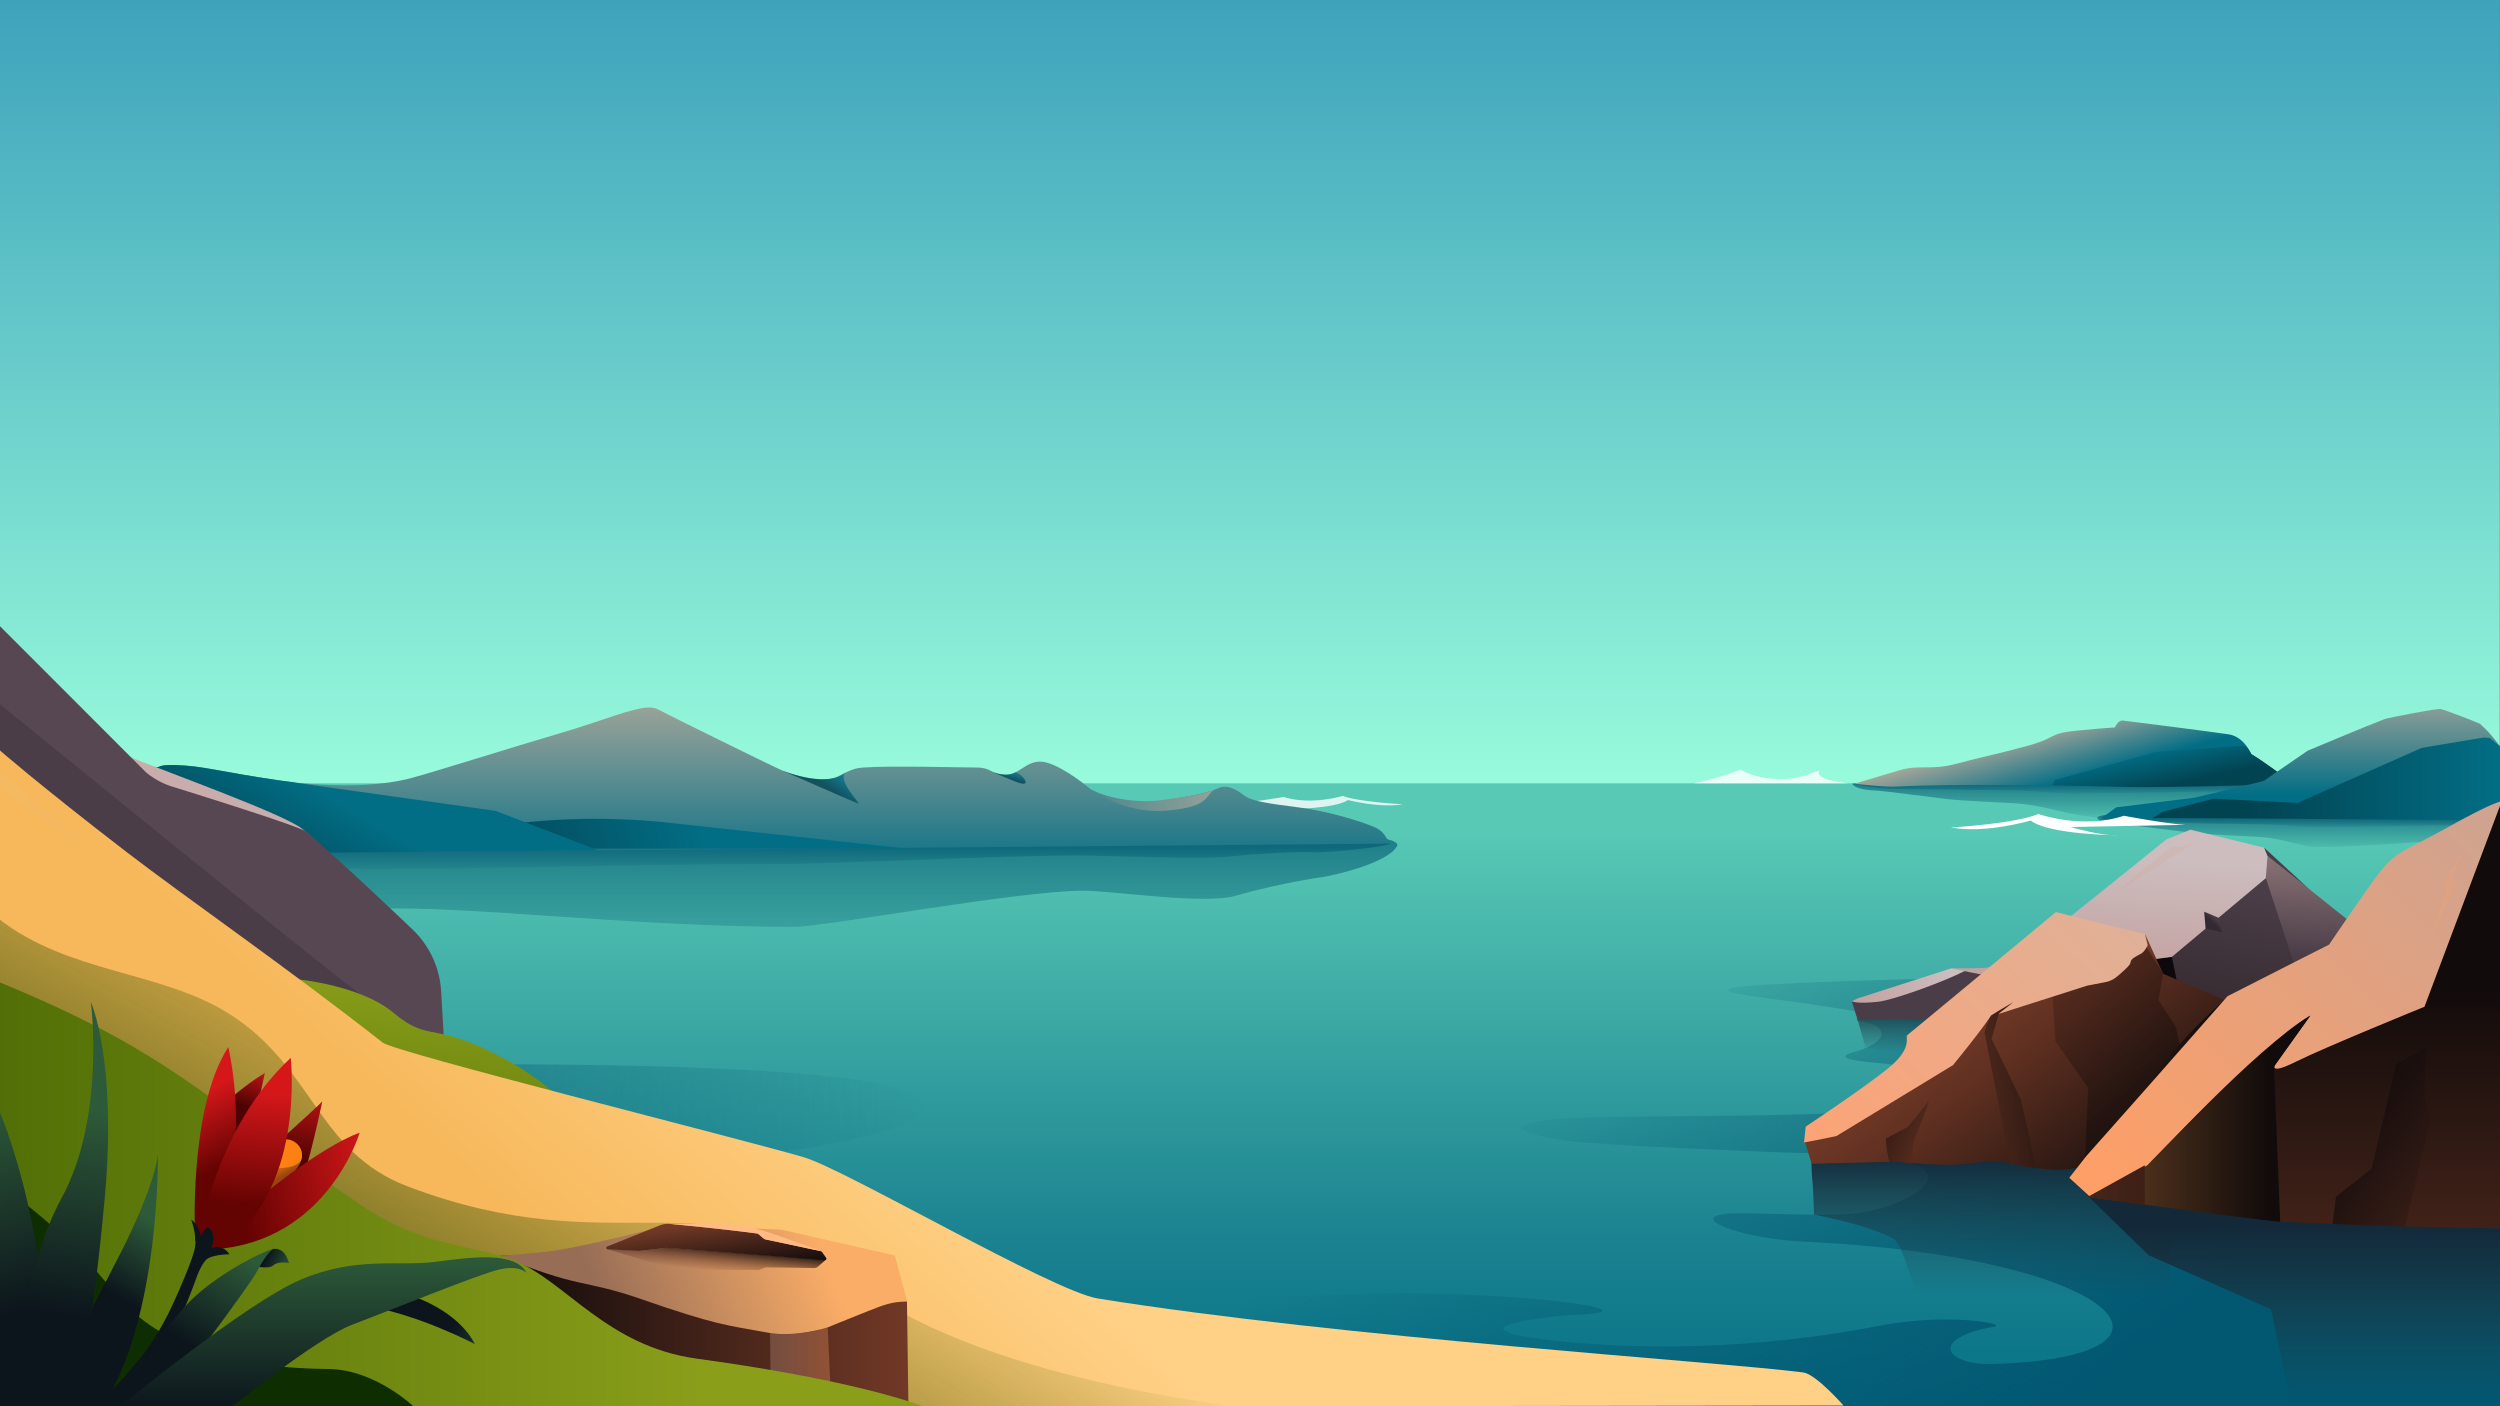 <svg xmlns="http://www.w3.org/2000/svg" xmlns:xlink="http://www.w3.org/1999/xlink" viewBox="0 0 1920 1080"><rect x="0" y="0" width="1920" height="1080" fill="#808080" stroke="none"/><defs><style>.cls-1{fill:none;}.cls-2{isolation:isolate;}.cls-3{clip-path:url(#clip-path);}.cls-4{fill:url(#未命名的渐变_317);}.cls-5{fill:url(#未命名的渐变_758);}.cls-6{fill:url(#未命名的渐变_109);}.cls-58,.cls-7{fill:#fff;}.cls-12,.cls-13,.cls-7{opacity:0.8;}.cls-8{fill:url(#未命名的渐变_109-2);}.cls-18,.cls-20,.cls-43,.cls-51,.cls-54,.cls-9{mix-blend-mode:multiply;}.cls-9{fill:url(#未命名的渐变_109-3);}.cls-10{fill:url(#未命名的渐变_257);}.cls-11{fill:url(#未命名的渐变_305);}.cls-12,.cls-13{mix-blend-mode:overlay;}.cls-12{fill:url(#未命名的渐变_305-2);}.cls-13{fill:url(#未命名的渐变_305-3);}.cls-14{fill:url(#未命名的渐变_305-4);}.cls-15{fill:url(#未命名的渐变_257-2);}.cls-16{fill:url(#未命名的渐变_211);}.cls-17{fill:url(#未命名的渐变_211-2);}.cls-18{fill:url(#未命名的渐变_109-4);}.cls-19{fill:url(#未命名的渐变_109-5);}.cls-20{fill:url(#未命名的渐变_109-6);}.cls-21{fill:url(#未命名的渐变_92);}.cls-22{fill:url(#未命名的渐变_869);}.cls-23{fill:url(#未命名的渐变_876);}.cls-24{fill:url(#未命名的渐变_92-2);}.cls-25{fill:url(#未命名的渐变_102);}.cls-26{fill:url(#未命名的渐变_868);}.cls-27{fill:#0c080c;}.cls-28{fill:url(#未命名的渐变_816);}.cls-29{opacity:0.5;fill:url(#未命名的渐变_68);}.cls-30{fill:url(#未命名的渐变_456);}.cls-31{fill:url(#未命名的渐变_868-2);}.cls-32{fill:url(#未命名的渐变_257-3);}.cls-33{fill:url(#未命名的渐变_305-5);}.cls-34{fill:url(#未命名的渐变_257-4);}.cls-35{fill:url(#未命名的渐变_305-6);}.cls-36{fill:#c9adac;}.cls-37{fill:#564753;}.cls-38{fill:#4a3d47;}.cls-39{fill:url(#未命名的渐变_576);}.cls-40{fill:url(#未命名的渐变_912);}.cls-41{fill:url(#未命名的渐变_631);}.cls-42{fill:url(#未命名的渐变_68-2);}.cls-43,.cls-50{opacity:0.3;}.cls-43{fill:url(#未命名的渐变_18);}.cls-44{fill:url(#未命名的渐变_68-3);}.cls-45{fill:url(#未命名的渐变_5);}.cls-46{fill:url(#未命名的渐变_479);}.cls-47{fill:url(#未命名的渐变_21);}.cls-48{fill:url(#未命名的渐变_68-4);}.cls-49{fill:url(#未命名的渐变_793);}.cls-50{fill:url(#未命名的渐变_5-2);}.cls-51,.cls-54{opacity:0.2;}.cls-51{fill:url(#未命名的渐变_5-3);}.cls-52{fill:url(#未命名的渐变_888);}.cls-53{fill:url(#未命名的渐变_68-5);}.cls-54{fill:url(#未命名的渐变_5-4);}.cls-55{fill:url(#未命名的渐变_698);}.cls-56{fill:url(#未命名的渐变_576-2);}.cls-57{fill:url(#未命名的渐变_639);}.cls-59{fill:url(#未命名的渐变_842);}.cls-60{fill:url(#未命名的渐变_68-6);}.cls-61{fill:#ffbb83;}.cls-62{fill:url(#未命名的渐变_60);}.cls-63{fill:url(#未命名的渐变_926);}.cls-64{fill:url(#未命名的渐变_926-2);}.cls-65{fill:url(#未命名的渐变_926-3);}.cls-66{fill:url(#未命名的渐变_928);}.cls-67{fill:url(#未命名的渐变_928-2);}.cls-68{fill:url(#未命名的渐变_1072);}.cls-69{fill:url(#未命名的渐变_1072-2);}.cls-70{fill:url(#未命名的渐变_914);}.cls-71{fill:url(#未命名的渐变_914-2);}.cls-72{fill:url(#未命名的渐变_914-3);}.cls-73{fill:#0c151c;}.cls-74{fill:url(#未命名的渐变_926-4);}.cls-75{fill:url(#未命名的渐变_926-5);}.cls-76{fill:url(#未命名的渐变_926-6);}.cls-77{fill:url(#未命名的渐变_926-7);}</style><clipPath id="clip-path"><rect class="cls-1" width="1920" height="1080"/></clipPath><linearGradient id="未命名的渐变_317" x1="957.14" y1="594.66" x2="957.14" y2="-8.61" gradientUnits="userSpaceOnUse"><stop offset="0" stop-color="#97fadb"/><stop offset="1" stop-color="#3da1bb"/></linearGradient><linearGradient id="未命名的渐变_758" x1="961.29" y1="637.33" x2="961.29" y2="1108.48" gradientUnits="userSpaceOnUse"><stop offset="0" stop-color="#58c9b5"/><stop offset="0.67" stop-color="#1a8290"/><stop offset="1" stop-color="#026e85"/></linearGradient><linearGradient id="未命名的渐变_109" x1="2879.16" y1="611.54" x2="2879.16" y2="654.9" gradientTransform="matrix(-0.25, 0, 0, 1, 2494.02, 0)" gradientUnits="userSpaceOnUse"><stop offset="0" stop-color="#025771"/><stop offset="1" stop-color="#025771" stop-opacity="0"/></linearGradient><linearGradient id="未命名的渐变_109-2" x1="566.56" y1="587.73" x2="566.56" y2="753.86" gradientTransform="matrix(1, 0, 0, 1, 0, 0)" xlink:href="#未命名的渐变_109"/><linearGradient id="未命名的渐变_109-3" x1="564.19" y1="635.35" x2="564.19" y2="671.2" gradientTransform="matrix(1, 0, 0, 1, 0, 0)" xlink:href="#未命名的渐变_109"/><linearGradient id="未命名的渐变_257" x1="545.36" y1="381.8" x2="545.36" y2="675.12" gradientUnits="userSpaceOnUse"><stop offset="0.45" stop-color="#bbae9c"/><stop offset="1" stop-color="#026e85"/></linearGradient><linearGradient id="未命名的渐变_305" x1="285.42" y1="713.5" x2="542.74" y2="641.32" gradientUnits="userSpaceOnUse"><stop offset="0.28" stop-color="#024352"/><stop offset="1" stop-color="#026e85"/></linearGradient><linearGradient id="未命名的渐变_305-2" x1="774.73" y1="599.88" x2="776.48" y2="593.5" xlink:href="#未命名的渐变_305"/><linearGradient id="未命名的渐变_305-3" x1="629.48" y1="605.51" x2="638.9" y2="592.76" xlink:href="#未命名的渐变_305"/><linearGradient id="未命名的渐变_305-4" x1="204.68" y1="727.44" x2="268.13" y2="619.3" xlink:href="#未命名的渐变_305"/><linearGradient id="未命名的渐变_257-2" x1="1165.04" y1="560.53" x2="748.12" y2="636.22" xlink:href="#未命名的渐变_257"/><linearGradient id="未命名的渐变_211" x1="1474.21" y1="1174.1" x2="1185.56" y2="812.79" gradientUnits="userSpaceOnUse"><stop offset="0" stop-color="#025771"/><stop offset="0.48" stop-color="#025771" stop-opacity="0.52"/><stop offset="1" stop-color="#025771" stop-opacity="0"/></linearGradient><linearGradient id="未命名的渐变_211-2" x1="-291.02" y1="858.36" x2="722.98" y2="858.36" xlink:href="#未命名的渐变_211"/><linearGradient id="未命名的渐变_109-4" x1="2873.46" y1="624.3" x2="2873.46" y2="636.46" xlink:href="#未命名的渐变_109"/><linearGradient id="未命名的渐变_109-5" x1="3630.57" y1="585.56" x2="3630.57" y2="633.24" xlink:href="#未命名的渐变_109"/><linearGradient id="未命名的渐变_109-6" x1="3627.37" y1="596.29" x2="3627.37" y2="610.8" xlink:href="#未命名的渐变_109"/><linearGradient id="未命名的渐变_92" x1="1469.54" y1="768.51" x2="1469.54" y2="808.92" gradientUnits="userSpaceOnUse"><stop offset="0" stop-color="#132838"/><stop offset="1" stop-color="#22424c" stop-opacity="0"/></linearGradient><linearGradient id="未命名的渐变_869" x1="1626.94" y1="727.11" x2="1634.19" y2="584.26" gradientUnits="userSpaceOnUse"><stop offset="0" stop-color="#4a3d47"/><stop offset="1" stop-color="#c3a2a0"/></linearGradient><linearGradient id="未命名的渐变_876" x1="1702.6" y1="770.38" x2="1720.93" y2="682.11" gradientUnits="userSpaceOnUse"><stop offset="0" stop-color="#382c32"/><stop offset="1" stop-color="#4a3d47"/></linearGradient><linearGradient id="未命名的渐变_92-2" x1="1529.13" y1="886.14" x2="1529.13" y2="995.03" xlink:href="#未命名的渐变_92"/><linearGradient id="未命名的渐变_102" x1="1756.24" y1="939.34" x2="1756.24" y2="1077.86" gradientUnits="userSpaceOnUse"><stop offset="0" stop-color="#132838"/><stop offset="0.33" stop-color="#172f3d" stop-opacity="0.73"/><stop offset="0.97" stop-color="#21414b" stop-opacity="0.04"/><stop offset="1" stop-color="#22424c" stop-opacity="0"/></linearGradient><linearGradient id="未命名的渐变_868" x1="1623.34" y1="657.06" x2="1617.13" y2="743.92" gradientUnits="userSpaceOnUse"><stop offset="0" stop-color="#cdbdbf"/><stop offset="1" stop-color="#c3a2a0"/></linearGradient><linearGradient id="未命名的渐变_816" x1="1624.74" y1="927.7" x2="1512.11" y2="779.34" gradientUnits="userSpaceOnUse"><stop offset="0" stop-color="#110b0b"/><stop offset="0.28" stop-color="#301a14"/><stop offset="0.76" stop-color="#603021"/><stop offset="1" stop-color="#723926"/></linearGradient><linearGradient id="未命名的渐变_68" x1="1645.07" y1="831.24" x2="1512.43" y2="698.68" gradientUnits="userSpaceOnUse"><stop offset="0" stop-color="#110b0b"/><stop offset="1" stop-color="#723926"/></linearGradient><linearGradient id="未命名的渐变_456" x1="1422.66" y1="849.55" x2="1516.43" y2="891.4" gradientUnits="userSpaceOnUse"><stop offset="0" stop-color="#110b0b"/><stop offset="0.23" stop-color="#2f1913"/><stop offset="0.56" stop-color="#532a1d"/><stop offset="0.83" stop-color="#6a3524"/><stop offset="1" stop-color="#723926"/></linearGradient><linearGradient id="未命名的渐变_868-2" x1="1497.01" y1="745.13" x2="1427.02" y2="772.82" xlink:href="#未命名的渐变_868"/><linearGradient id="未命名的渐变_257-3" x1="1566.75" y1="513" x2="1590.81" y2="599.2" xlink:href="#未命名的渐变_257"/><linearGradient id="未命名的渐变_305-5" x1="1671.03" y1="613.76" x2="1662.41" y2="573.58" xlink:href="#未命名的渐变_305"/><linearGradient id="未命名的渐变_257-4" x1="1766.78" y1="445.77" x2="1766.78" y2="610.22" xlink:href="#未命名的渐变_257"/><linearGradient id="未命名的渐变_305-6" x1="1652.73" y1="598.19" x2="1920.31" y2="598.19" xlink:href="#未命名的渐变_305"/><linearGradient id="未命名的渐变_576" x1="351.56" y1="751.84" x2="323.07" y2="1012" gradientUnits="userSpaceOnUse"><stop offset="0" stop-color="#8a9e1a"/><stop offset="1" stop-color="#416201"/></linearGradient><linearGradient id="未命名的渐变_912" x1="515.47" y1="1041.12" x2="686.92" y2="849.81" gradientUnits="userSpaceOnUse"><stop offset="0" stop-color="#f7b85b"/><stop offset="1" stop-color="#ffd187"/></linearGradient><linearGradient id="未命名的渐变_631" x1="524.7" y1="830.77" x2="328.21" y2="1180.25" gradientUnits="userSpaceOnUse"><stop offset="0" stop-color="#416201" stop-opacity="0"/><stop offset="1" stop-color="#1b3701"/></linearGradient><linearGradient id="未命名的渐变_68-2" x1="1668.05" y1="790.49" x2="1651.93" y2="727.27" xlink:href="#未命名的渐变_68"/><linearGradient id="未命名的渐变_18" x1="138.41" y1="699.95" x2="-103.87" y2="522" gradientUnits="userSpaceOnUse"><stop offset="0" stop-color="#f7b85b"/><stop offset="1" stop-color="#eac180"/></linearGradient><linearGradient id="未命名的渐变_68-3" x1="1756.43" y1="758.49" x2="1756.43" y2="1132.6" xlink:href="#未命名的渐变_68"/><linearGradient id="未命名的渐变_5" x1="1936.82" y1="619.28" x2="1629.66" y2="925.17" gradientUnits="userSpaceOnUse"><stop offset="0" stop-color="#cca392"/><stop offset="1" stop-color="#fe9f67"/></linearGradient><linearGradient id="未命名的渐变_479" x1="1791.35" y1="843.89" x2="1968.05" y2="981.93" gradientUnits="userSpaceOnUse"><stop offset="0" stop-color="#110b0b"/><stop offset="0.2" stop-color="#1e110f"/><stop offset="0.56" stop-color="#402118"/><stop offset="1" stop-color="#723926"/></linearGradient><linearGradient id="未命名的渐变_21" x1="1743.57" y1="859.16" x2="1576.9" y2="859.16" gradientUnits="userSpaceOnUse"><stop offset="0" stop-color="#110b0b"/><stop offset="1" stop-color="#744926"/></linearGradient><linearGradient id="未命名的渐变_68-4" x1="378.26" y1="986.59" x2="732.98" y2="986.59" gradientTransform="matrix(0.89, 0.07, 0, 1, 47.41, -16.92)" xlink:href="#未命名的渐变_68"/><linearGradient id="未命名的渐变_793" x1="465.26" y1="1011.57" x2="626.4" y2="947.87" gradientUnits="userSpaceOnUse"><stop offset="0" stop-color="#976d56"/><stop offset="1" stop-color="#faad67"/></linearGradient><linearGradient id="未命名的渐变_5-2" x1="596.48" y1="1049.38" x2="634.24" y2="1049.38" xlink:href="#未命名的渐变_5"/><linearGradient id="未命名的渐变_5-3" x1="1699.73" y1="642.27" x2="1411.14" y2="778.02" gradientTransform="matrix(1, -0.06, 0.06, 1, -36.95, 100.31)" xlink:href="#未命名的渐变_5"/><linearGradient id="未命名的渐变_888" x1="1618.58" y1="827.7" x2="1468.19" y2="841.92" gradientUnits="userSpaceOnUse"><stop offset="0.15" stop-color="#110b0b"/><stop offset="0.45" stop-color="#381e16"/><stop offset="0.81" stop-color="#623122"/><stop offset="1" stop-color="#723926"/></linearGradient><linearGradient id="未命名的渐变_68-5" x1="1830.97" y1="901.71" x2="1421.97" y2="920.71" xlink:href="#未命名的渐变_68"/><linearGradient id="未命名的渐变_5-4" x1="1838.52" y1="691.74" x2="1885.87" y2="691.74" gradientTransform="matrix(0.39, -0.1, -0.24, 1.06, 1309.62, 138.12)" xlink:href="#未命名的渐变_5"/><linearGradient id="未命名的渐变_698" x1="1702.22" y1="705.44" x2="1699.05" y2="708.79" gradientUnits="userSpaceOnUse"><stop offset="0" stop-color="#4a3d47"/><stop offset="1" stop-color="#322932"/></linearGradient><linearGradient id="未命名的渐变_576-2" x1="540.99" y1="918.17" x2="-154.34" y2="918.17" xlink:href="#未命名的渐变_576"/><linearGradient id="未命名的渐变_639" x1="196.82" y1="815.54" x2="166.83" y2="959.48" gradientUnits="userSpaceOnUse"><stop offset="0" stop-color="#416201"/><stop offset="1" stop-color="#0e2d01"/></linearGradient><linearGradient id="未命名的渐变_842" x1="567.59" y1="1125.29" x2="565.22" y2="1089.67" gradientTransform="matrix(0.87, 0.06, 0, -0.57, 54.86, 1563.34)" gradientUnits="userSpaceOnUse"><stop offset="0" stop-color="#110b0b"/><stop offset="0.89" stop-color="#653322" stop-opacity="0.14"/><stop offset="1" stop-color="#723926" stop-opacity="0"/></linearGradient><linearGradient id="未命名的渐变_68-6" x1="568.3" y1="979.32" x2="565.57" y2="938.31" gradientTransform="matrix(0.89, -0.05, 0, 1, 48.04, 27.96)" xlink:href="#未命名的渐变_68"/><linearGradient id="未命名的渐变_60" x1="1636.82" y1="675.02" x2="1403.25" y2="913.9" gradientUnits="userSpaceOnUse"><stop offset="0" stop-color="#ddb29a"/><stop offset="1" stop-color="#fea274"/></linearGradient><linearGradient id="未命名的渐变_926" x1="-33.86" y1="854.42" x2="10.65" y2="1007.89" gradientUnits="userSpaceOnUse"><stop offset="0" stop-color="#2d5a39"/><stop offset="1" stop-color="#0c151c"/></linearGradient><linearGradient id="未命名的渐变_926-2" x1="124.31" y1="941.84" x2="92.42" y2="996.98" xlink:href="#未命名的渐变_926"/><linearGradient id="未命名的渐变_926-3" x1="70.68" y1="852.55" x2="44.77" y2="1009.34" xlink:href="#未命名的渐变_926"/><linearGradient id="未命名的渐变_928" x1="200.45" y1="816.19" x2="187" y2="849.21" gradientUnits="userSpaceOnUse"><stop offset="0" stop-color="#d5171a"/><stop offset="1" stop-color="#4e0302"/></linearGradient><linearGradient id="未命名的渐变_928-2" x1="238.76" y1="826.7" x2="221.14" y2="889.13" xlink:href="#未命名的渐变_928"/><linearGradient id="未命名的渐变_1072" x1="211.32" y1="886.86" x2="222.67" y2="907.87" gradientUnits="userSpaceOnUse"><stop offset="0.18" stop-color="#fc8112"/><stop offset="0.73" stop-color="#9a4511"/></linearGradient><linearGradient id="未命名的渐变_1072-2" x1="211.82" y1="886.07" x2="241.99" y2="941.92" xlink:href="#未命名的渐变_1072"/><linearGradient id="未命名的渐变_914" x1="290.34" y1="898.11" x2="182.95" y2="925.13" gradientUnits="userSpaceOnUse"><stop offset="0" stop-color="#d5171a"/><stop offset="1" stop-color="#630302"/></linearGradient><linearGradient id="未命名的渐变_914-2" x1="144.65" y1="843.97" x2="171.49" y2="895.86" xlink:href="#未命名的渐变_914"/><linearGradient id="未命名的渐变_914-3" x1="192.9" y1="838.31" x2="185.97" y2="925.6" xlink:href="#未命名的渐变_914"/><linearGradient id="未命名的渐变_926-4" x1="390.43" y1="1050.97" x2="344.93" y2="1024.56" xlink:href="#未命名的渐变_926"/><linearGradient id="未命名的渐变_926-5" x1="224.22" y1="974.55" x2="204.38" y2="965.88" xlink:href="#未命名的渐变_926"/><linearGradient id="未命名的渐变_926-6" x1="180.07" y1="959.53" x2="138.21" y2="1027.96" xlink:href="#未命名的渐变_926"/><linearGradient id="未命名的渐变_926-7" x1="248.09" y1="965.61" x2="248.09" y2="1082.81" xlink:href="#未命名的渐变_926"/></defs><title>背景图</title><g class="cls-2"><g id="图层_1" data-name="图层 1"><g class="cls-3"><rect class="cls-4" x="-5.49" y="-4.41" width="1925.26" height="615.42"/><polygon class="cls-5" points="1926.62 601.62 -5.11 601.62 -5.11 1091.25 1927.69 1080.31 1926.62 601.62"/><path class="cls-6" d="M1930,628.41l-312.92-2.57s-7.16.91-6.3,2.54c2.56,4.83,16.24,4.54,19.09,4.69,4.64.25,45.06,5.52,53.56,6.52,11.67,1.38,43.84,2.71,52.31,3.26,17.44,1.13,33.91,7.67,41.77,7.69,43.21.07,91.35-5.85,114.85-5,7.42.28,25.79.9,42.44,3Z"/><path class="cls-7" d="M1077.6,617.68s-33.37-1.65-46.49-6.41c0,0-23.7,7.44-45.34.83,0,0-23,3.93-32.68,4.34,0,0,23,0,35.67,5,0,0,36.59-.21,46.49-7C1035.26,614.37,1059.19,620.78,1077.6,617.68Z"/><path class="cls-8" d="M59.93,649.73s31,89.84,61.77,87.41c128-10.11-51.67-17.69,52.25-30.82,46.19-5.83,97.19-7.56,117.76-8.36,65.2-2.53,198.76,14.11,318.66,13.9,21.82,0,171.88-27.65,220.86-27.8,23.53-.07,93.72,11,118.17,3.79,23.17-6.79,53-12.5,64.79-14,7.85-1,51.67-10.62,58.78-24.17,2.4-4.57-17.48-7.12-17.48-7.12Z"/><path class="cls-9" d="M60.48,648.9s113.61,18.74,228.11,18.71c64.79,0,199.69-4.07,318.84-4.12,21.68,0,170.79-6.49,219.46-6.53,23.38,0,94.55,3.45,117.43.89,21.37-2.4,54.89-4,64.38-3.3,7.51.55,51.94-3.36,59-6.54,2.38-1.07-18-.81-18-.81Z"/><path class="cls-10" d="M1066.6,647.92s-2-8.2-9.36-11.9-35-12.73-59-15.8-37.13-5-42.24-9c-11-8.57-16.38-7.55-20.07-6-11.77,5-20.79,5.74-44.18,10.05s-50.39-5.74-55.32-10.05-25.85-20.31-37.55-20.31-16.21,10.57-27.29,10-10.34-5.44-21.42-5.44-65.61-1.55-87.41,0c-5,.36-8.62,1.23-19.08,6.77s-33.86-.62-42.47-4.31S513.1,549,506.28,545.29c-5.41-2.93-10.46-2.46-22.16.62s-28.18,9.68-57.72,18.3-89.87,27.7-110.19,33.24-56,8.62-102.19,1.85-57.86-11.08-78.79-11.7-3.34,3.69-34.12,1.85-75.73,16-75.73,16l-1.26,51.36Z"/><path class="cls-11" d="M373.41,635.49h0A533.49,533.49,0,0,1,514.89,632l181,19.71H411.4Z"/><path class="cls-12" d="M781.21,600.74c12.56,4.75,4-6.66-1.35-7.4l-.3,0a14.65,14.65,0,0,1-7.65,1.59,26.25,26.25,0,0,1-8.06-1.58l-.57,0S773.65,597.88,781.21,600.74Z"/><path class="cls-13" d="M601,591.87s56.2,24.75,58.28,25.27-16.19-17.43-10.24-23.45C647.9,594.1,637.12,605.54,601,591.87Z"/><path class="cls-14" d="M132.82,655.88l326-2.78.68,0-78.88-30.35L226.44,601.09l-.23-.21q-6-.68-12.19-1.59c-46.17-6.77-57.86-11.08-78.79-11.7s-3.34,3.69-34.12,1.85c-8.65-.52-18.42.52-28,2.28Z"/><path class="cls-15" d="M932,607a1.36,1.36,0,0,0,.3-.29c-10.17,3.72-19.17,4.8-40.23,7.76-22.47,3.16-47.17-3.65-54.35-8.3,0,0,25,19,57.59,16.42C928.26,619.91,925.32,611.74,932,607Z"/><path class="cls-16" d="M949,974.37C864,993.26,989.83,996,1034.89,994c110.75-4.87,257.25,13.25,168.82,16.12-6.19.2-102.25,9.88-7.46,19.72,103.74,10.77,194.73-1.43,246.89-11.57,53.42-10.39,98.69-1.28,88.65.54-52.72,9.51-36,29.74-2.31,28.77,169.61-4.89,98.9-82.62-143.37-93.94-51.09-2.39-93.4-19.7-56.11-21.79,11.94-.67,69.52,2.35,92.46.33,46.34-4.07,114.58-45.41-25-46.41-31.82-.23-175.87-6.76-192.9-9.43-73-11.43-19.19-17.31,17.12-18.13,65.54-1.49,152.69-.74,206.24-4.29,52.79-3.5,49.79-34.53,20.8-36.92-21.85-1.81-42.28-4.23-25-9,26.63-7.35,29.46-20.58,2.18-24.23-2-.27,6.39-5.59,4-6.07-73-14.85-224.55-19.6,78.79-26.7,135.63-3.17,414.76,41.82,414.76,41.82s1.65,157.4-.35,288.4c-146.13,13.22-1234.79.62-1234.79.62s-65.8-.94-69-45.61C613.91,960.6,1040.5,954,949,974.37Z"/><path class="cls-17" d="M20.52,823c17.94,1.19,694.38-25.18,689,26.94C706.32,880.75,445,922.49,21.87,883.59Z"/><path class="cls-18" d="M1930,629l-312.92-.72s-4.27-.13-3.4.32c2.56,1.35,13.34,1.66,16.19,1.7,4.64.07,45.06,1.54,53.56,1.83,11.67.39,43.84.76,52.31.91,17.44.32,33.91,2.15,41.77,2.15,43.21,0,91.35-1.64,114.85-1.39,7.42.08,25.79.25,42.44.83Z"/><path class="cls-19" d="M1741.75,602.51s-320.18-2.25-319.31-.63c2.56,4.83,16.34,5.14,19.18,5.29,4.64.25,45.06,5.52,53.56,6.52,11.67,1.38,43.84,2.71,52.31,3.26,17.44,1.13,34.07,6.13,41.77,7.69,55.11,11.17,91.35-5.85,114.85-5,7.42.28,25.79.9,42.44,3Z"/><path class="cls-20" d="M1741.75,603.14l-308.56-2.07s-10,.44-9.1.9c2.56,1.35,17.52,3.06,20.35,3.39,9.33,1.08,42.23.64,50.73.92,11.67.39,43.84.76,52.31.91,17.44.32,33.91,2.15,41.77,2.15,43.21,0,91.35-1.64,114.85-1.39,7.42.08,25.79.25,42.44.83Z"/><polygon class="cls-21" points="1426.35 782.11 1432.56 803.85 1460.22 812.03 1512.72 776.47 1489.01 772.51 1426.35 782.11"/><path class="cls-22" d="M1805,708l-63.5-50.78-35.78-7.18-22-6.38s-42,38.78-56.26,47.81-59.55,22.83-67.82,33.36-15.61,18.32-20.88,19.82-34.35,1.06-34.35,1.06L1445,765l-22.87,3.9,4.51,14.29h400.12Z"/><polygon class="cls-23" points="1644.09 730.57 1740.19 674.5 1770.31 765.87 1663.61 786.54 1644.09 730.57"/><path class="cls-24" d="M1667,1001.45s-14.91,10.59-47.08,25.11c-5.65,2.55-51.37.95-76.89-14.12-23.5-13.88-52.35.8-67.08-11-5.88-4.71-13.34-45.51-22-50.21-19.62-10.7-60.81-18.44-60.81-18.44s-.39-17.79-1.14-25-.82-15.79-.82-15.79,151.25-1.2,183.59-2.75S1667,906.12,1667,906.12Z"/><polygon class="cls-25" points="1588.92 904.31 1650.11 963.99 1744.13 1005.55 1760.09 1080.69 1922.41 1080.4 1923.57 910.49 1588.92 904.31"/><path class="cls-26" d="M1667.44,735.35l47.86-40.1,24.81-20.79,1.38-17.08-2.6-6.34-56.65-13.82-18.47,7.44s-92.1,74.22-102.05,81.82c-10.64,8.13-27.5,14.65-32.77,16.15s-29.94.94-29.94.94,25.42,6.35,40,7S1667.44,735.35,1667.44,735.35Z"/><polygon class="cls-27" points="1667.99 734.9 1676.85 778 1648.92 737.39 1667.99 734.9"/><path class="cls-28" d="M1712.45,769.7l-51.14-21.81-15.79-29.33s-17.14-3.14-34.44-6.9-27.76,27.08-27.76,27.08,1.15-8.21-23.67,8.33-75.8,28.3-88.62,45.95c-5.34,7.35,0,12-19.55,27.83s-64.68,44.37-64.68,44.37l-.52,11.81,5.07,16.77s52.61-1.5,64.64-1.5,35.35,4.51,60.92.75,27.08,3,59.42,5.26S1691.39,869,1691.39,869Z"/><polygon class="cls-29" points="1670.98 788.4 1657.65 768.06 1661.31 747.89 1650.99 728 1648.84 723.86 1648.63 727.65 1631.53 737.17 1620.55 749.13 1602.73 756.88 1576.34 765.59 1578.69 799.93 1603.7 835.48 1600.99 898.34 1682.31 841.06 1670.98 788.4"/><path class="cls-30" d="M1469.19,893.13c-.3-2-1.08-12.75,1.57-19.31,9.83-24.33,10.58-28.2,10.58-28.2l-16,19.84-17,9a82,82,0,0,0,2.69,17.86c2,0,3.72,0,5,0C1459.5,892.29,1464,892.68,1469.19,893.13Z"/><path class="cls-31" d="M1442.14,769.39c12.44-1.31,52.2-16.09,66.73-23.65-1.47-.22-10.11-2.12-10.11-2.12l-72.24,23.2-4.39,2.13S1425.43,771.15,1442.14,769.39Z"/><path class="cls-32" d="M1424,601.93s19.29-5.8,34.84-10.39,23.69.35,43.49-4.95,31.47-7.42,54.8-13.79,15.56-9.55,37.83-11.67,29.35-2.47,29.35-2.47,2.12-5.66,6-5.3,72.18,9.2,81.32,10.61c12,1.85,17.32,15.2,17.32,15.2s10.65,6.18,29.58,20.92c.27.21-88.62,5.24-127.87,4.18s-128.64-2.53-175.14-.14C1447.69,604.54,1424,601.93,1424,601.93Z"/><path class="cls-33" d="M1760.93,602.17a9.6,9.6,0,0,0-1.51-1.43l-.83-.65c-18.93-14.74-29.58-20.92-29.58-20.92a32,32,0,0,0-3.55-5.38l-3.44-1.08-66,4.77L1578,599l-1.69,4.12c18.95.47,38.69.76,54.37,1.19C1663.88,605.16,1760.93,602.17,1760.93,602.17Z"/><path class="cls-34" d="M1613.47,628.61,1625.3,620l60-7.38,53-12.73,34-23.38s47.47-19.92,59.32-24.36c2.09-.78,40.58-8.38,43-7.62,12.15,3.84,29.74,11.19,29.74,11.19s7.35,5.76,15.66,17.64V619s-100.76,9.55-144.25,9.9S1672.57,627.78,1613.47,628.61Z"/><path class="cls-35" d="M1764.51,616.69l-64.39-3.34-39.21,10.11-8.18,5c12-.52,267.37,1.59,267.37,1.59l.21-56.83a89.09,89.09,0,0,1-8-6.37l-4.42-.47-48,8Z"/><path class="cls-36" d="M94.34,579.3c38.59,15.38,123.6,46,137.81,57.28,49.56,39.2-38.83,24.49-38.83,24.49S35.3,562.57,94.34,579.3Z"/><path class="cls-37" d="M338.79,761.39a71.54,71.54,0,0,0-22.09-47.7c-22.2-21.13-57.65-54.48-81.46-74.92-4.34-3.73-74.79-25.89-102.78-34.6A58.57,58.57,0,0,1,112,593L-.07,480.87-3.69,590.73,153.65,814.06l190,31.87Z"/><path class="cls-38" d="M-1.48,539.63S233.39,731.15,277,763.9c8.32,6.25,45.71,47.87,74.25,74.2,25.86,23.86,55.92,37.1,55.92,37.1l-269.4-52.43L-2.38,632.34Z"/><path class="cls-39" d="M220,751.27s20.34,26.84,91.46,60.75,125.19,50,156.44,79.1c-13.49-27.11-42.07-56.41-76.45-75.75-58.42-32.86-60.62-13.47-88.81-37.21S220,751.27,220,751.27Z"/><path class="cls-40" d="M-1.54,575.07s31.23,27.39,99,79.49C142.52,689.15,223,745,293.92,800.72c9.63,7.57,269,72.23,323.26,88,31.8,9.22,191.31,102.94,226,108.53,187.28,30.15,476.29,48.34,541.77,56.8,9.68,1.25,30.87,25.38,30.87,25.38L-5,1081.4Z"/><path class="cls-41" d="M-1.18,705.5c54.14,42.3,124.45,40,176.85,72.88C241.2,819.48,243.23,884.59,313,911.12,474.8,972.61,543,899.4,657,985.4c106.74,80.52,322,98,322,98l-313.1,1.25L-3,1083.2Z"/><polygon class="cls-42" points="1647.42 717.47 1661.31 747.89 1647.44 725.8 1647.42 717.47"/><path class="cls-43" d="M-12.62,595.23c25.93,21,117.29,85.21,117.29,85.21S18.85,610.18-4.9,587.79Z"/><path class="cls-44" d="M1921.2,615.52s-5.49,21.61-43.09,42.67S1848,678.31,1826.9,708.4s-38.07,16.93-38.07,16.93l-77.65,40.46s-38.93,31.74-61.49,68.6-59.6,69.68-59.6,69.68l4.87,3.23,10.28,11.95s52.15,1.07,80.66,3.92c2.5.25,15.36,4.75,17.24,5.29,8.68,2.48,48.05,9.87,48.05,9.87l95.55,3.62,76,1.47Z"/><path class="cls-45" d="M1921.2,615.66v-.15s-4.51-.75-42.12,20.31-39.11,15.79-60.17,45.88-30.08,43.62-30.08,43.62l-78.1,39.77-61,69.28-47.38,53.4-13.14,16.78,16,14.7,44.14-23.62S1733.17,804,1774.3,780l-26.93,37.7s-5.39,8.32,16.16-2.45S1862,773.18,1862,773.18Z"/><path class="cls-46" d="M1861.86,844.14l1.51-40-23,13.13-19,80.16L1794,919.15,1791.46,940c30.28,1.37,30.45,1.14,55.75,1.88l19.68-83.27Z"/><path class="cls-47" d="M1746.4,818.9l.6-.42a4.8,4.8,0,0,1,.37-.74L1774.3,780C1741,799.46,1649.08,895,1649.08,895l-44.21,24.4s129.71,17.75,146.32,18.92Z"/><path class="cls-48" d="M383.56,964.51l51.59-2,44.17-11.85s24.18-7.55,47.34-6.06,159.1,38.85,159.1,38.85l10.8,16.06,1.08,79.2-313.34-55.17C384.29,996.73,381.87,1000.15,383.56,964.51Z"/><path class="cls-49" d="M599.79,944.33l-86.93-3.42s-67.94,17.58-91.3,20.18c-17.41,1.94-29.18,2.85-38,3.21,62,25.88,63.6,17.72,108.55,33.31,57.82,20.06,65.1,20,98.42,26,20.45,3.71,45-4.11,45-4.11s15.47-6.44,32.2-13c11.51-4.52,17.41-6.86,29-6.92l-9.53-35.41Z"/><path class="cls-50" d="M591.4,1023.75c0,5.8.61,53.78.61,53.78l46.4,1.66-2.72-59.63S611.31,1027.36,591.4,1023.75Z"/><polygon class="cls-51" points="1622.53 687 1667.52 650.27 1675.81 650.51 1687.01 646.17 1622.53 687"/><path class="cls-52" d="M1535,778.71l-5.47,19.14,22.63,46.94,11.59,52.52-20-3.76-19.68-100.79s3.56-11.75,5.32-13c3.84-2.78,16-9.55,16-9.55Z"/><polygon class="cls-38" points="1738.88 651.03 1773.36 682.77 1741.48 657.37 1738.88 651.03"/><polygon class="cls-53" points="1647.19 894.93 1647.18 925.57 1603.32 919.23 1647.19 894.93"/><path class="cls-54" d="M1892.13,651.78s-7.18,18.45-8.34,21.41,3.44,4.45,2.7,6.64-18.76,36.68-18.76,36.68l9.53-27.69s3.06-13.41-4.87-1.43l-7.93,12Z"/><polygon class="cls-55" points="1703.84 704.84 1692.81 700.19 1693.89 713.18 1706.48 716.13 1703.84 704.84"/><path class="cls-56" d="M-2.52,753.48C134.16,809.73,152,840.95,278.05,926.07c47.81,32.29,86,29.67,117,42.08,39.47,15.78,70.9,65.85,140.19,75.3,135.7,18.5,181,39.41,181,39.41l-87.65-.76-630.17-.84Z"/><path class="cls-57" d="M-.94,910.65s37.66,20.52,84.42,76.59c14.71,17.64,47.58,63.08,168.63,64.16,36.88.33,67.21,30.29,67.21,30.29l-318.67.5Z"/><path class="cls-7" d="M1301,601.62s22.41-4.71,35.81-10.65c0,0,8.44,6.46,27.55,7.25s25-4.64,32.94-6.3c-2.62,4.64,5.59,7.73,22.12,9.7Z"/><path class="cls-58" d="M1498.26,635.49s48.28-2.66,67.26-10.32c0,0,34.3,12,65.6,1.33,0,0,33.3,6.33,47.28,7l-88.24,1.66s23.64,7,36.63,6.33c0,0-52.94-.33-67.26-11.32C1559.52,630.16,1524.89,640.48,1498.26,635.49Z"/><path class="cls-59" d="M492.48,960.55l19.76-2.33,122.12,9.12-6.12,5.39a4.57,4.57,0,0,1-3.1,1.14c-7.21-.12-34.18-.56-36.85-.47-1.05,0-5.12,2-5.69,2-29.66-.05-66.74-.53-66.74-.53l-7.47-2.77L466.5,959.39Z"/><path class="cls-60" d="M491,960.68l20.84-2.32H512l121.49,9.45a1.13,1.13,0,0,0,1-1.77l-3.3-4.66a1.11,1.11,0,0,0-.68-.45c-4.29-.92-40-8.53-42.9-9.12-1.07-.21-5.19-4.31-5.76-4.39-24.27-3.29-55.91-6.36-67.19-7.42a17.46,17.46,0,0,0-8.13,1.18L466.3,957.3a1.13,1.13,0,0,0-.28.16h0a1.13,1.13,0,0,0,.64,2l24.16,1.22Z"/><path class="cls-61" d="M587.66,951.81C590.78,952.44,631,961,631,961S587.68,945,584.61,944.79s-4-2.77-20.67-4-49.26-.83-49.26-.83,37.17,3.35,67.22,7.42C582.47,947.5,586.6,951.6,587.66,951.81Z"/><path class="cls-62" d="M1546,769.8c.81-.36-11.88,9.19-11,8.91,26.69-8.58,67.86-21.73,67.86-21.73l14.1-2.71a19.45,19.45,0,0,0,8.86-4.22c3.78-3.18,9-7.79,9.94-9.64,1.47-2.94-.91-3,8.39-7.89,2.73-1.44,4.3-4.91,5.32-6.54l-2.09-8.51-68.48-17s-101,83.86-114.18,94.6c-1.76,1.44,4.78,9.71-14.77,25.5s-63.19,44.64-63.19,44.64l-1.25,12.18c6-.94,24.79-4.87,24.79-4.87l89.57-54.46s21.66-26.38,29.19-38.13C1530.67,778.77,1544.75,770.37,1546,769.8Z"/><path class="cls-63" d="M-3.64,846.07s43,88.61,40.72,235.85l-40.72.45Z"/><path class="cls-64" d="M65.28,1015.23S88.1,971.38,94.81,958s24.17-50.57,26.4-71.16c0,0,2.24,124.86-43,194.67C2.26,1090.88,65.28,1015.23,65.28,1015.23Z"/><path class="cls-65" d="M57.69,1082.2s13.67-59.89,22.91-164S69.75,769.5,69.75,769.5s11.66,88-22.51,150.72S11.87,1079,11.87,1079Z"/><path class="cls-66" d="M173.41,846.82s14.51-13.56,30-22.71l-10.09,45.42-22.71,1.89Z"/><path class="cls-67" d="M206.53,883.4s34.69-30.91,41-37.53c0,0-10.72,51.73-18.61,69.39S201.48,914,201.48,914Z"/><path class="cls-68" d="M207.42,877.41s16.22-7.68,22.78,3.82C239.68,897.8,205,915.69,205,915.69Z"/><path class="cls-69" d="M193.85,891.41c-.67-5,29.79-21.68,36.36-10.19a13.08,13.08,0,0,1,1.64,7.61C231,900.94,194.75,898.09,193.85,891.41Z"/><path class="cls-70" d="M197.06,921.57s47.31-39.74,79.17-51.73c0,0-24.6,83.58-111.65,89.57Z"/><path class="cls-71" d="M149.88,953.1s-5.69-101,25.43-148.88c0,0,11,43.83,3,96.35S149.88,953.1,149.88,953.1Z"/><path class="cls-72" d="M152.28,955.32s11-87.05,71-142.88c0,0,12,105.66-55.83,146.66l-12,1.89Z"/><path class="cls-73" d="M146.77,936.54a20,20,0,0,1,7.54,13.71s.34-3.77,5.14-7.54c0,0,7.89,3.09,2.74,16.11,0,0,7.89-4.46,14.06,4.46,0,0-12,0-17.49,3.77,0,0-4.11,3.43-8.23,15.09S121.4,1062,92.6,1080.19H68.95s38.4-21.26,65.48-82.28c0,0,14.06-30.86,15.43-40.46S146.77,936.54,146.77,936.54Z"/><path class="cls-74" d="M315.89,995.1s35.35,10.74,48.78,37.14c0,0-43.41-22.82-82.79-29.09Z"/><path class="cls-75" d="M209.38,959.29s9-2.69,12.53,10.74c0,0-8.06-1.79-12.08,1.79s-16.11,0-16.11,0Z"/><path class="cls-76" d="M79.6,1076.1s47-55.49,63.55-73.84,50.57-38,66.23-43c0,0-5.82,4.92-11.64,16.56s-69.37,95.32-69.37,95.32Z"/><path class="cls-77" d="M91.68,1080.57S187.9,1001.36,230.41,983s75.18-10.29,103.38-13.87,61.76-8.5,70.71,8.5c0,0-5.37-6.27-21-2.69s-85.93,32.22-113.22,42.52-95.32,65.34-95.32,65.34Z"/></g></g></g></svg>